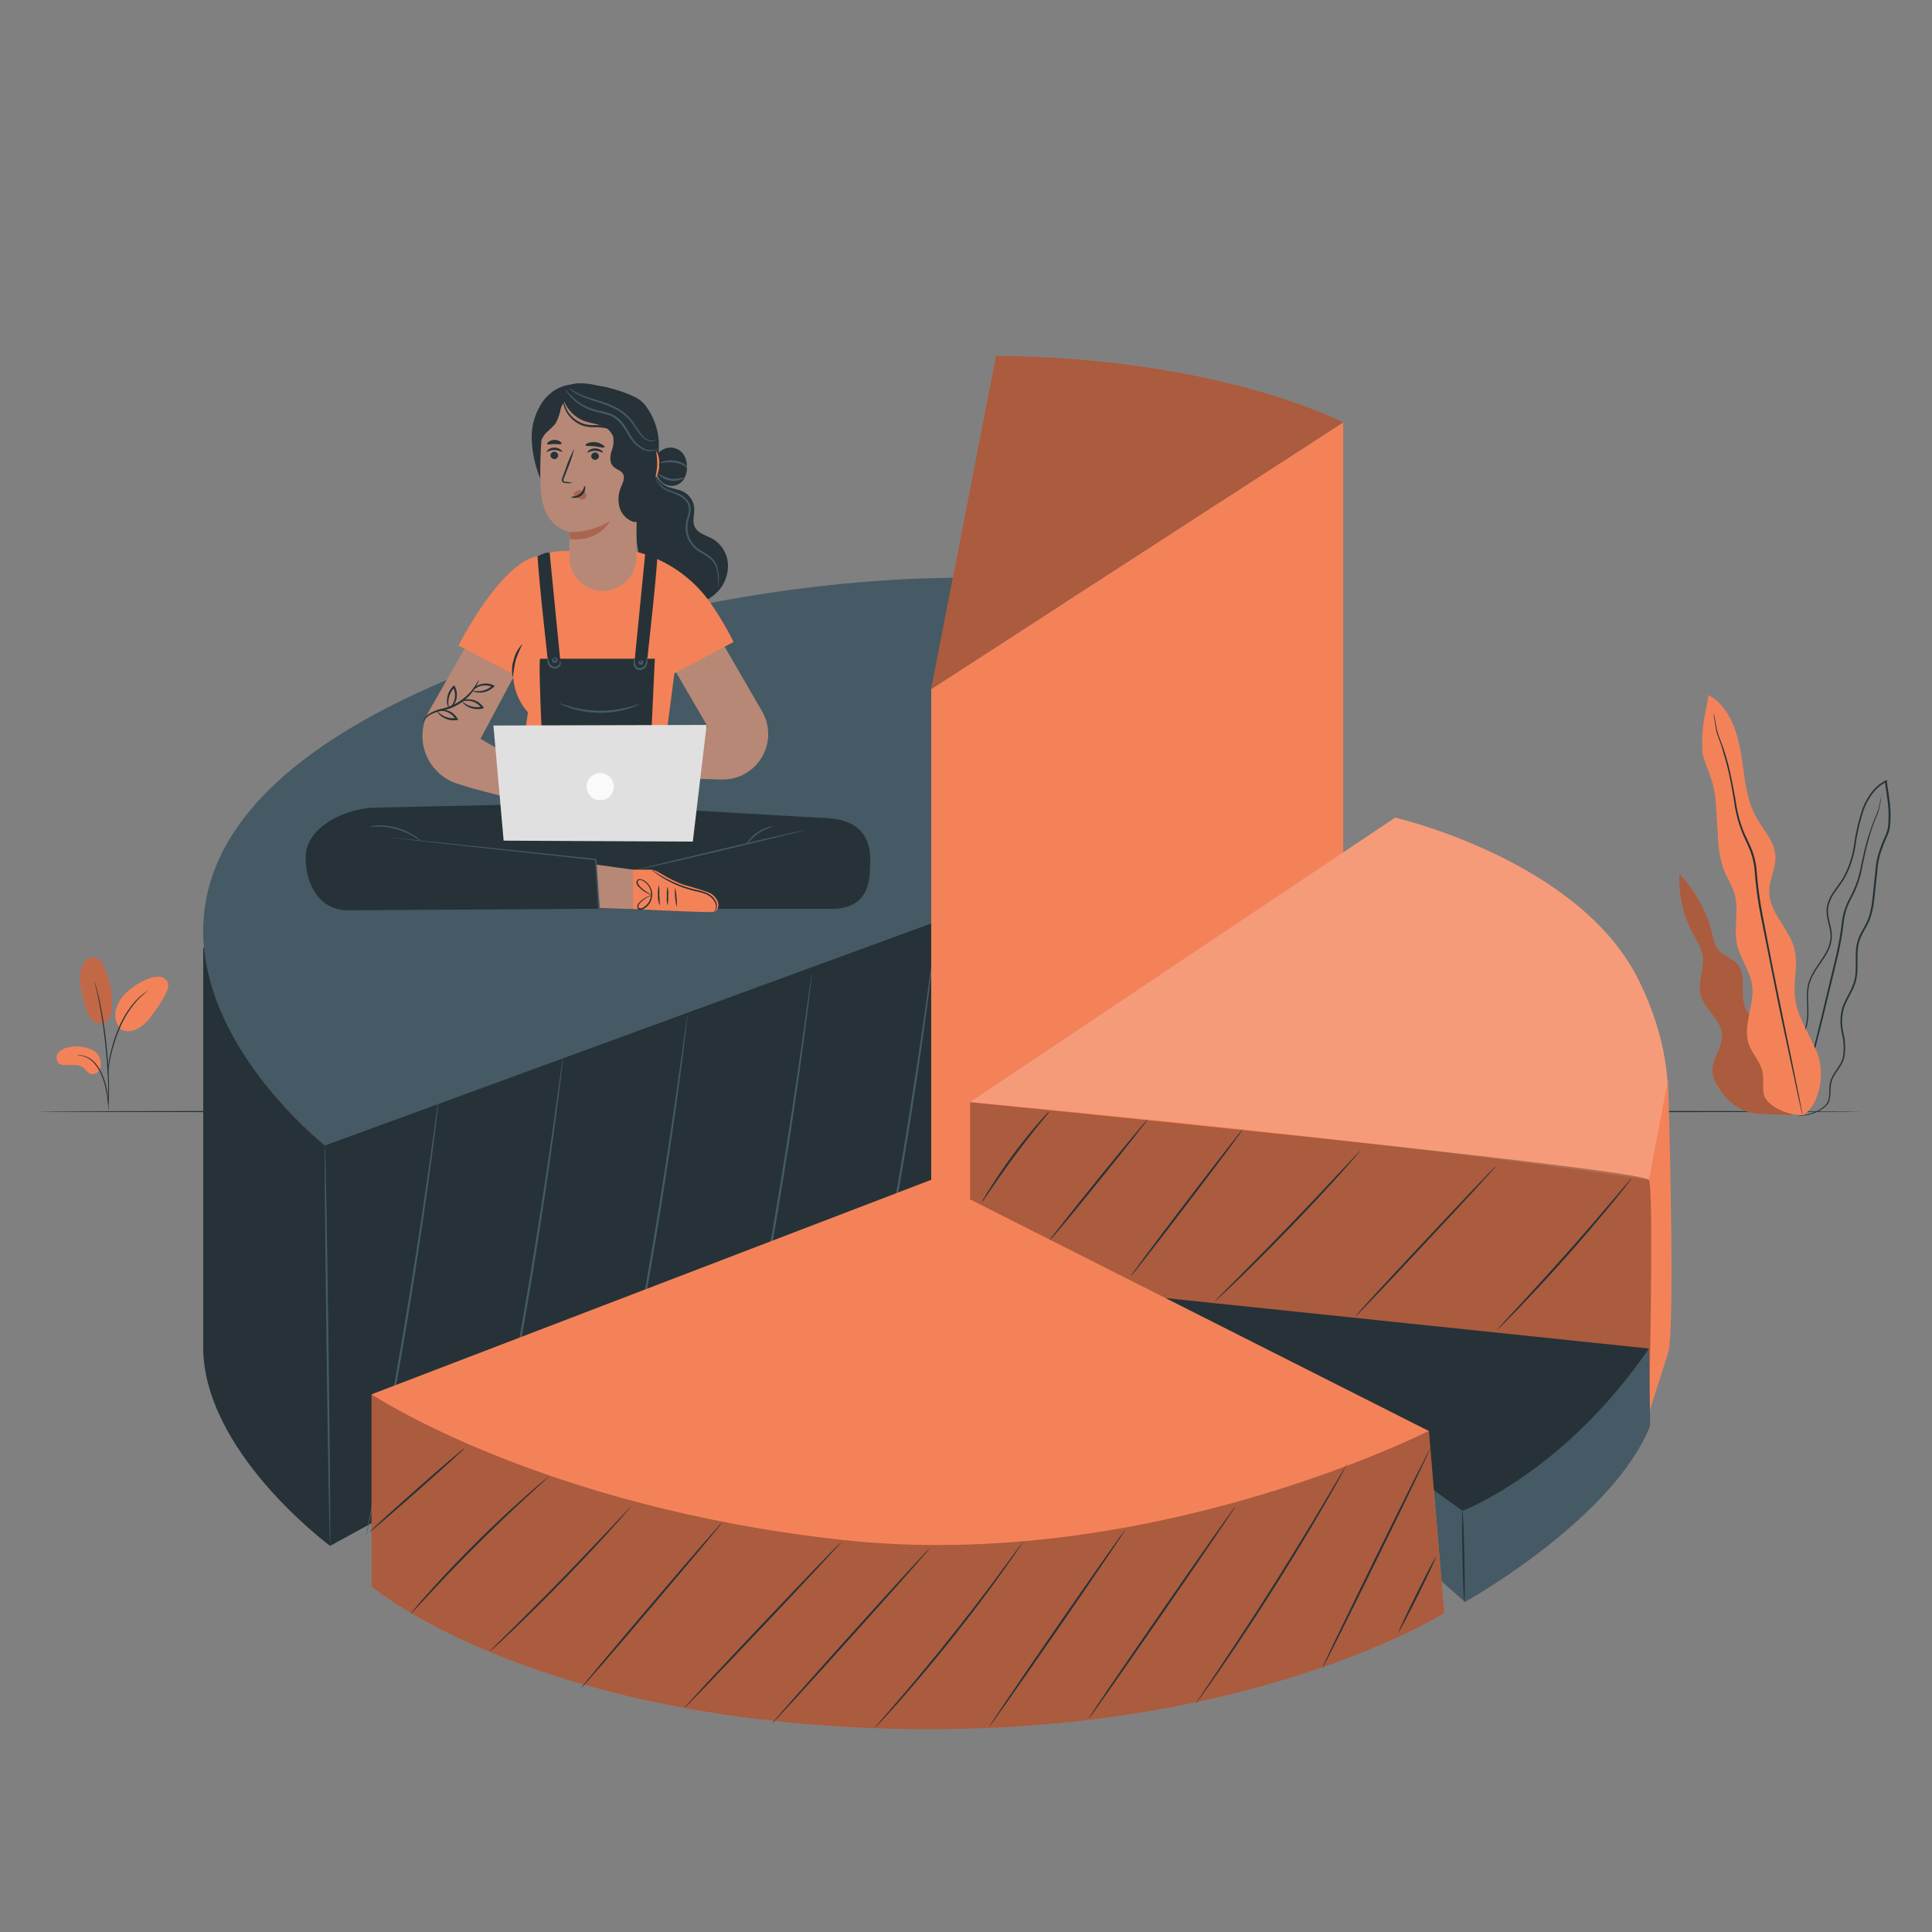 <svg xmlns="http://www.w3.org/2000/svg" viewBox="0 0 500 500"><rect x="0" y="0" width="500" height="500" fill="#808080" stroke="none"/><g id="freepik--Floor--inject-38"><path d="M482,287.67c0,.14-105.84.26-236.37.26s-236.4-.12-236.4-.26,105.82-.26,236.4-.26S482,287.52,482,287.67Z" style="fill:#263238"></path></g><g id="freepik--Chart--inject-38"><path d="M85.43,400.07s-33.5-24.72-32.84-52.32V245.28L241,239l1.92,74.84Z" style="fill:#263238"></path><path d="M85.43,400.08c-.14,0-.56-23.2-.93-51.81s-.56-51.81-.41-51.81.56,23.18.93,51.8S85.57,400.07,85.43,400.08Z" style="fill:#455a64"></path><path d="M94.82,397.19a1.14,1.14,0,0,1,0-.3L95,396c.15-.79.36-1.89.62-3.29.56-2.89,1.34-7,2.32-12.07,1.93-10.2,4.52-24.31,7.11-39.94s4.7-29.81,6.15-40.09c.72-5.11,1.3-9.26,1.71-12.18.2-1.41.36-2.51.47-3.31.06-.35.1-.63.14-.86a1.19,1.19,0,0,1,.06-.29,1,1,0,0,1,0,.3c0,.23,0,.51-.08.87-.09.79-.22,1.9-.38,3.32-.34,2.88-.86,7.05-1.54,12.2-1.37,10.29-3.42,24.49-6,40.13s-5.23,29.73-7.26,39.92c-1,5.09-1.87,9.2-2.48,12l-.71,3.27c-.09.35-.15.62-.2.84A1.32,1.32,0,0,1,94.82,397.19Z" style="fill:#455a64"></path><path d="M127,386.6a1.06,1.06,0,0,1,0-.29l.15-.86c.15-.79.36-1.89.62-3.28.55-2.89,1.34-7,2.31-12.08,1.94-10.2,4.52-24.31,7.12-39.93s4.69-29.82,6.15-40.1c.72-5.11,1.3-9.26,1.71-12.17.2-1.41.36-2.52.47-3.31.06-.35.1-.64.14-.86a1.19,1.19,0,0,1,.06-.29,1,1,0,0,1,0,.3c0,.22-.05.51-.08.86-.1.8-.22,1.91-.38,3.32-.34,2.89-.86,7.06-1.54,12.2-1.37,10.3-3.42,24.5-6,40.14s-5.23,29.73-7.26,39.91c-1,5.09-1.87,9.21-2.48,12-.31,1.39-.54,2.48-.72,3.26l-.19.85C127,386.51,127,386.61,127,386.6Z" style="fill:#455a64"></path><path d="M159.16,376a1.14,1.14,0,0,1,0-.3l.15-.85c.15-.79.36-1.89.62-3.29.55-2.89,1.34-7,2.31-12.07,1.94-10.2,4.52-24.31,7.12-39.93s4.69-29.82,6.15-40.1c.72-5.11,1.3-9.26,1.71-12.18.2-1.41.36-2.51.47-3.31.06-.35.1-.63.14-.85a1.21,1.21,0,0,1,.06-.3,1.71,1.71,0,0,1,0,.3c0,.23,0,.51-.09.87-.09.79-.21,1.91-.37,3.32-.34,2.88-.86,7.05-1.55,12.2-1.36,10.29-3.41,24.49-6,40.13s-5.23,29.73-7.27,39.92c-1,5.09-1.86,9.2-2.47,12q-.47,2.08-.72,3.27c-.08.35-.14.63-.2.84A1.09,1.09,0,0,1,159.16,376Z" style="fill:#455a64"></path><path d="M191.33,365.43a1.06,1.06,0,0,1,0-.29l.15-.86c.15-.79.35-1.89.62-3.28.55-2.89,1.34-7,2.31-12.08,1.94-10.2,4.52-24.3,7.11-39.93s4.7-29.82,6.16-40.1c.71-5.11,1.3-9.26,1.7-12.17.21-1.41.36-2.52.48-3.31.05-.35.1-.64.13-.86a1.48,1.48,0,0,1,.07-.29,1.69,1.69,0,0,1,0,.3c0,.22-.05.51-.09.86-.09.8-.21,1.91-.38,3.32-.33,2.89-.86,7.06-1.54,12.2-1.36,10.3-3.41,24.5-6,40.14s-5.24,29.73-7.27,39.91c-1,5.09-1.86,9.21-2.47,12.05-.31,1.39-.55,2.48-.72,3.26l-.2.85A1.25,1.25,0,0,1,191.33,365.43Z" style="fill:#455a64"></path><path d="M223.5,354.85a1.14,1.14,0,0,1,0-.3l.15-.85c.15-.79.35-1.89.62-3.29.55-2.89,1.34-7,2.31-12.07,1.94-10.2,4.52-24.31,7.11-39.93s4.7-29.82,6.16-40.1c.71-5.11,1.29-9.26,1.7-12.18.2-1.4.36-2.51.48-3.31.05-.35.1-.63.13-.85a1.07,1.07,0,0,1,.07-.29,1.59,1.59,0,0,1,0,.29c0,.23-.05.51-.09.87-.09.79-.22,1.91-.38,3.32-.33,2.88-.86,7.05-1.54,12.2-1.36,10.29-3.41,24.49-6,40.13S229,328.22,227,338.41c-1,5.09-1.86,9.2-2.48,12l-.71,3.27c-.08.35-.15.63-.2.84S223.5,354.85,223.5,354.85Z" style="fill:#455a64"></path><path d="M84.09,296.46S-11.8,221.13,131,170c0,0,72.42-27,146.85-19L241,239Z" style="fill:#455a64"></path><path d="M257.77,92.07,241,178.32l106.62-69S316.11,92.65,257.77,92.07Z" style="fill:#F48258"></path><polygon points="241 338.05 241 178.32 347.62 109.32 347.62 260.14 241 338.05" style="fill:#F48258"></polygon><path d="M257.77,92.07,241,178.32l106.62-69S316.11,92.65,257.77,92.07Z" style="opacity:0.3"></path><path d="M251.06,339.25v-54s174.35,17.25,175.69,20.12,0,60.37,0,60.37Z" style="fill:#F48258"></path><path d="M251.06,285.21l110-73.6s47.61,10.92,63,42,2.68,51.75,2.68,51.75Z" style="fill:#F48258"></path><path d="M251.06,285.21l110-73.6s47.61,10.92,63,42,2.68,51.75,2.68,51.75C375.12,297.77,315.27,291.22,251.06,285.21Z" style="fill:#fff;opacity:0.2"></path><path d="M431.69,279.33s2,64.65,0,70.87-4.94,15.5-4.94,15.5V305.33Z" style="fill:#F48258"></path><path d="M251.06,339.25v-54s174.35,17.25,175.69,20.12,0,60.37,0,60.37Z" style="opacity:0.3"></path><path d="M387.19,301.75c.1.09-7.95,8.87-18,19.6S351,340.7,350.85,340.6s7.94-8.87,18-19.6S387.08,301.65,387.19,301.75Z" style="fill:#263238"></path><path d="M422.23,305s-.08.16-.29.44l-.93,1.21c-.81,1.05-2,2.54-3.51,4.37-3,3.67-7.21,8.67-12,14.07s-9.27,10.17-12.56,13.58c-1.64,1.7-3,3.06-3.93,4-.43.43-.8.78-1.09,1.06a2.39,2.39,0,0,1-.4.35s.1-.16.33-.42l1-1.13,3.81-4.11c3.21-3.46,7.63-8.28,12.43-13.67s9.05-10.35,12.11-13.95c1.5-1.76,2.73-3.2,3.63-4.27l1-1.14A2.33,2.33,0,0,1,422.23,305Z" style="fill:#263238"></path><path d="M352.07,297.75s-.1.17-.33.45l-1,1.2c-.89,1-2.21,2.53-3.85,4.35-3.28,3.65-7.88,8.63-13.08,14s-10,10.16-13.54,13.56c-1.77,1.7-3.21,3.07-4.22,4l-1.17,1.06c-.27.24-.42.36-.43.34a2.25,2.25,0,0,1,.36-.42l1.1-1.13,4.1-4.11c3.46-3.47,8.23-8.28,13.43-13.66s9.84-10.31,13.18-13.9l4-4.23,1.09-1.14A2.82,2.82,0,0,1,352.07,297.75Z" style="fill:#263238"></path><path d="M321.69,292.19c.12.09-6.3,8.69-14.32,19.21s-14.62,19-14.74,18.9,6.3-8.68,14.33-19.21S321.58,292.1,321.69,292.19Z" style="fill:#263238"></path><path d="M297,289.69c.11.09-5.51,7.21-12.54,15.91s-12.83,15.66-12.95,15.57,5.51-7.21,12.54-15.9S296.93,289.6,297,289.69Z" style="fill:#263238"></path><path d="M271.55,287.67a4.79,4.79,0,0,1-.67.93l-2,2.44c-1.66,2.06-3.92,4.93-6.32,8.16s-4.47,6.24-6,8.43l-1.76,2.59a5.33,5.33,0,0,1-.7.92,4.83,4.83,0,0,1,.53-1c.36-.65.92-1.56,1.62-2.68,1.41-2.24,3.45-5.29,5.85-8.54s4.72-6.08,6.46-8.08c.86-1,1.58-1.8,2.09-2.34A4.61,4.61,0,0,1,271.55,287.67Z" style="fill:#263238"></path><path d="M379.14,414.58s38.17-21.19,47.92-45.59l-.31-20-48.28,42-7.4-5.31,2,23.56Z" style="fill:#455a64"></path><path d="M378.47,391s26.15-9.77,48.28-42L301.66,335.94Z" style="fill:#263238"></path><path d="M378.47,391c.14,0,.37,5.32.51,11.87s.13,11.89,0,11.89-.37-5.31-.5-11.87S378.33,391,378.47,391Z" style="fill:#263238"></path><path d="M96.16,360.85v49.7s39.56,33.93,132.77,36.8,144.85-29.9,144.85-29.9l-4-47.15L235.86,339.25Z" style="fill:#F48258"></path><path d="M96.16,360.85v49.7s39.56,33.93,132.77,36.8,144.85-29.9,144.85-29.9l-4-47.15L235.86,339.25Z" style="opacity:0.3"></path><path d="M96.16,360.85,241,305.33l128.75,65s-72.42,36.8-151.55,28.23C139.88,390,96.16,360.85,96.16,360.85Z" style="fill:#F48258"></path><path d="M264.81,398.92a3.42,3.42,0,0,1-.32.54l-1,1.5c-.88,1.3-2.17,3.15-3.79,5.43-3.24,4.55-7.84,10.75-13.15,17.42s-10.33,12.54-14,16.71c-1.86,2.09-3.38,3.77-4.45,4.91l-1.23,1.3a3.61,3.61,0,0,1-.46.43,2.81,2.81,0,0,1,.38-.5l1.16-1.37c1.07-1.23,2.53-2.93,4.32-5,3.64-4.23,8.6-10.14,13.91-16.8s10-12.82,13.26-17.31l3.92-5.33,1.08-1.44A3.69,3.69,0,0,1,264.81,398.92Z" style="fill:#263238"></path><path d="M291.23,395.88c.12.08-7.69,11.6-17.44,25.72S256,447.1,255.92,447s7.69-11.59,17.44-25.72S291.11,395.8,291.23,395.88Z" style="fill:#263238"></path><path d="M319.7,389.87c.12.08-8.26,12.41-18.72,27.54s-19,27.34-19.16,27.26,8.27-12.42,18.73-27.55S319.58,389.78,319.7,389.87Z" style="fill:#263238"></path><path d="M348.6,378.89a3.14,3.14,0,0,1-.32.67c-.26.47-.59,1.1-1,1.88-.89,1.63-2.21,4-3.86,6.84-3.31,5.75-8,13.62-13.4,22.18s-10.5,16.17-14.27,21.63c-1.88,2.73-3.43,4.92-4.52,6.43L310,440.24a5.29,5.29,0,0,1-.47.58,3.1,3.1,0,0,1,.38-.64l1.18-1.78,4.37-6.52c3.69-5.5,8.74-13.15,14.14-21.7s10.14-16.39,13.52-22.09l4-6.75c.45-.76.82-1.37,1.1-1.83A4.82,4.82,0,0,1,348.6,378.89Z" style="fill:#263238"></path><path d="M370.11,374.94c.13.06-6,12.81-13.7,28.47s-14,28.31-14.17,28.25,6-12.81,13.7-28.48S370,374.87,370.11,374.94Z" style="fill:#263238"></path><path d="M371.6,403c.13.06-1.94,4.48-4.62,9.86s-5,9.68-5.08,9.62,1.94-4.48,4.62-9.86S371.47,402.89,371.6,403Z" style="fill:#263238"></path><path d="M240.62,400.67c.11.09-8.94,10.32-20.2,22.84s-20.49,22.6-20.59,22.5,8.93-10.32,20.2-22.84S240.52,400.57,240.62,400.67Z" style="fill:#263238"></path><path d="M217.69,399.12c.11.1-8.92,9.8-20.15,21.67S177.11,442.21,177,442.11s8.91-9.8,20.15-21.67S217.59,399,217.69,399.12Z" style="fill:#263238"></path><path d="M186.9,394c.11.1-8,9.77-18.06,21.6S150.5,437,150.39,436.88s8-9.76,18.06-21.6S186.79,393.93,186.9,394Z" style="fill:#263238"></path><path d="M163.24,389.94s-.09.16-.31.43l-1,1.15c-.86,1-2.13,2.43-3.71,4.18-3.16,3.51-7.61,8.28-12.63,13.44s-9.69,9.72-13.11,13c-1.71,1.63-3.11,2.93-4.09,3.82l-1.13,1a2.14,2.14,0,0,1-.42.33,2.39,2.39,0,0,1,.35-.4l1.06-1.09,4-3.93c3.35-3.32,8-7.92,13-13.07s9.51-9.89,12.74-13.33l3.83-4.06,1.06-1.09A2.05,2.05,0,0,1,163.24,389.94Z" style="fill:#263238"></path><path d="M141.9,382.23s-.1.14-.34.37l-1.07,1-4,3.65c-3.34,3.08-7.91,7.39-12.82,12.28s-9.24,9.44-12.33,12.77l-3.67,3.95-1,1.06a2.41,2.41,0,0,1-.38.35,1.76,1.76,0,0,1,.3-.42l.93-1.13c.82-1,2-2.36,3.54-4.06,3-3.39,7.32-8,12.24-12.89S132.88,390,136.28,387c1.7-1.51,3.1-2.71,4.07-3.53l1.14-.93C141.75,382.31,141.89,382.21,141.9,382.23Z" style="fill:#263238"></path><path d="M120.21,374.78c.1.11-5.31,5-12.07,11s-12.33,10.73-12.42,10.62,5.31-5,12.07-11S120.12,374.68,120.21,374.78Z" style="fill:#263238"></path></g><g id="freepik--Character--inject-38"><path d="M169.44,118a6.27,6.27,0,0,0,3.05,7.83c1.44.67,3.12.75,4.52,1.51a5.23,5.23,0,0,1,2.65,4.22c.09,1.58-.55,3.26.1,4.71.8,1.8,3.07,2.27,4.76,3.25a8.12,8.12,0,0,1,3.86,6.3,9.72,9.72,0,0,1-2.43,7.06,11,11,0,0,1-12.84,2.58,14,14,0,0,1-6.36-7.23,32.18,32.18,0,0,1-2.07-9.58,97.64,97.64,0,0,1-.08-17.52" style="fill:#263238"></path><path d="M150,99.63c-3.42-.65-7,1.06-9.26,3.91a16.3,16.3,0,0,0-3.12,10.38,29.85,29.85,0,0,0,2.55,10.73,7.29,7.29,0,0,0,2.4,3.47c1.91,1.24,4.42.37,6.32-.9a20.2,20.2,0,0,0,8.56-16.17,14.16,14.16,0,0,0-1.9-7.8,7.74,7.74,0,0,0-6.4-3.86" style="fill:#263238"></path><path d="M212.32,211.66l-50.18-2.93c-.31-.72-.53-1.14-.53-1.14L148,207.9l-4.43-.26-.17.36-45.64,1c-9.1,0-18.66,5.61-18.64,12.7-.09,6.75,3.2,14.07,11.35,13.88l62.19-.37,62.19,0c8.15.14,10.29-4.78,10.29-10.61C226.08,213.8,219.27,211.73,212.32,211.66Z" style="fill:#263238"></path><path d="M96.2,235.6l.3,0h.88l3.38,0,12.52-.09,41.75-.17-.17.19c-.09-1.37-.19-2.83-.28-4.3-.2-3-.39-6-.57-8.78l.15.16-38.47-4.17-11.41-1.28-3.07-.36-.79-.1-.27,0h.27l.8.07,3.08.3,11.41,1.17,38.49,4.06h.15v.15c.18,2.82.37,5.77.57,8.78.09,1.47.19,2.93.28,4.29v.19H155l-41.75.06-12.52,0-3.38,0H96.5Z" style="fill:#455a64"></path><path d="M109,217.73c0,.05-.66-.46-1.76-1.12a18.92,18.92,0,0,0-4.57-2,19.22,19.22,0,0,0-4.94-.71c-1.28,0-2.08.09-2.09,0a1.65,1.65,0,0,1,.55-.13,11.54,11.54,0,0,1,1.54-.15,16.62,16.62,0,0,1,9.64,2.75,10.37,10.37,0,0,1,1.23.93C108.84,217.57,109,217.71,109,217.73Z" style="fill:#455a64"></path><path d="M208.43,214.79c0,.1-9.86,2.52-22.08,5.41s-22.14,5.15-22.17,5.06,9.87-2.52,22.09-5.41S208.41,214.7,208.43,214.79Z" style="fill:#455a64"></path><path d="M200.07,213.85a19.1,19.1,0,0,0-3.88,1.87,19.35,19.35,0,0,0-3.14,2.93,3.47,3.47,0,0,1,.67-1.1,10.37,10.37,0,0,1,2.28-2.12,10,10,0,0,1,2.8-1.35A3.37,3.37,0,0,1,200.07,213.85Z" style="fill:#455a64"></path><polygon points="154.43 223.78 163.8 225.06 163.82 235.25 155.21 235.05 154.43 223.78" style="fill:#b78876"></polygon><path d="M163.8,225.06H168a4.64,4.64,0,0,1,2.33.62l2.23,1.28a35.24,35.24,0,0,0,3.88,1.84c2.57.82,6.88,1.91,7.79,2.61,2.59,2,1.81,4.35.39,4.6-1.25.22-20.81-.75-20.81-.75Z" style="fill:#F48258"></path><path d="M170.74,234.39a6.59,6.59,0,0,1-.46-2.65,6.71,6.71,0,0,1,.29-2.67,23.8,23.8,0,0,1,.06,2.66A24.55,24.55,0,0,1,170.74,234.39Z" style="fill:#263238"></path><path d="M172.74,234.32a8.32,8.32,0,0,1-.16-2.43,8.62,8.62,0,0,1,.18-2.42,8.51,8.51,0,0,1,.17,2.43A8.83,8.83,0,0,1,172.74,234.32Z" style="fill:#263238"></path><path d="M175.1,234.72a17.57,17.57,0,0,1-.4-5,9.57,9.57,0,0,1,.37,2.49A9.14,9.14,0,0,1,175.1,234.72Z" style="fill:#263238"></path><path d="M168.91,231.68a2.63,2.63,0,0,1-.86-.27,7.85,7.85,0,0,1-2.71-1.86,2.17,2.17,0,0,1-.54-.76,1,1,0,0,1,.11-1,.76.76,0,0,1,.52-.29,1.36,1.36,0,0,1,.57.06,4.2,4.2,0,0,1,.9,7.46,2.71,2.71,0,0,1-1,.44,1.14,1.14,0,0,1-.55,0A.75.75,0,0,1,165,235a1.07,1.07,0,0,1,.12-1,3,3,0,0,1,.54-.65,6.51,6.51,0,0,1,2.07-1.37,2.75,2.75,0,0,1,.87-.24s-.3.12-.81.37a6.88,6.88,0,0,0-1.95,1.41,2.81,2.81,0,0,0-.48.61.84.84,0,0,0-.1.71.56.56,0,0,0,.66.22,2.16,2.16,0,0,0,.84-.4,3.89,3.89,0,0,0-.82-6.88.66.66,0,0,0-.75.11.77.77,0,0,0-.08.75,4.14,4.14,0,0,0,1,1.24A11.39,11.39,0,0,0,168.91,231.68Z" style="fill:#263238"></path><path d="M184.63,236a2.28,2.28,0,0,0,.51-.64,2.39,2.39,0,0,0-.28-2.12,4.75,4.75,0,0,0-2.61-2c-1.19-.42-2.61-.62-4-1.07a28.15,28.15,0,0,1-7-3.15,21.48,21.48,0,0,1-1.9-1.33,3.82,3.82,0,0,1-.64-.56,4.86,4.86,0,0,1,.72.45c.45.3,1.11.74,2,1.23a31.15,31.15,0,0,0,6.94,3c1.41.43,2.81.64,4.05,1.1a4.9,4.9,0,0,1,2.72,2.14,2.5,2.5,0,0,1,.18,2.3,1.3,1.3,0,0,1-.43.48C184.71,236,184.64,236,184.63,236Z" style="fill:#263238"></path><path d="M181.23,156.48l16,27.62a11.76,11.76,0,0,1,.35,11.11h0a11.74,11.74,0,0,1-10.83,6.52l-24.4-.62-.67-8.87,21.48-4.17-14.55-25Z" style="fill:#b78876"></path><path d="M122.14,204l22.45,5.88.47-6.73-20.71-11.95,15-28.07-12.7-6.48-15.81,27.7h0a13,13,0,0,0,7.53,18.47Z" style="fill:#b78876"></path><path d="M174.53,174.26l15.32-8.12a78.37,78.37,0,0,0-6.6-10.94,33.71,33.71,0,0,0-20.52-12.85h0l-17.64.26a23.06,23.06,0,0,0-6.28,1.46V144c-9.57,2.14-20.14,23.05-20.14,23.05l14,7.31.31,2.19a15,15,0,0,0,3.66,7.81l-4,26.74,45.29.82-5.81-19.13Z" style="fill:#F48258"></path><path d="M156.22,152.93a8.62,8.62,0,0,0,8.43-8.51l.4-34.26h0a2.74,2.74,0,0,0-2.44-2.77l-14.48-3.66c-4.63-.49-7.71,5.22-8,9.87-.33,5.17-.52,11.49.09,15.35,1.23,7.75,7.17,8.74,7.17,8.74s0,3,0,6.67a8.62,8.62,0,0,0,8.81,8.57Z" style="fill:#b78876"></path><path d="M142.46,117.81a1,1,0,0,0,1,1,1,1,0,0,0,1-.9,1,1,0,0,0-1-1A1,1,0,0,0,142.46,117.81Z" style="fill:#263238"></path><path d="M141.5,116.89c.12.13.87-.43,1.94-.43s1.86.54,2,.41-.07-.29-.41-.54a2.71,2.71,0,0,0-1.57-.49,2.66,2.66,0,0,0-1.55.5C141.55,116.6,141.44,116.83,141.5,116.89Z" style="fill:#263238"></path><path d="M153,118a1,1,0,0,0,1,1,1,1,0,0,0,1-.9,1,1,0,0,0-1-1A1,1,0,0,0,153,118Z" style="fill:#263238"></path><path d="M152,117.09c.13.13.88-.43,2-.43s1.85.54,2,.41-.07-.29-.41-.54a2.74,2.74,0,0,0-1.58-.49,2.71,2.71,0,0,0-1.55.5C152.07,116.8,152,117,152,117.09Z" style="fill:#263238"></path><path d="M148.13,125a7.32,7.32,0,0,0-1.74-.31c-.27,0-.53-.08-.57-.27a1.36,1.36,0,0,1,.18-.81c.25-.66.52-1.35.81-2.08a35.72,35.72,0,0,0,1.81-5.44,35.67,35.67,0,0,0-2.25,5.28c-.27.73-.53,1.43-.77,2.1a1.53,1.53,0,0,0-.14,1.07.69.69,0,0,0,.45.4,2,2,0,0,0,.46.06A6.3,6.3,0,0,0,148.13,125Z" style="fill:#263238"></path><path d="M147.39,137.69a19.77,19.77,0,0,0,10.38-2.77s-2.51,5.32-10.27,4.6Z" style="fill:#aa6550"></path><path d="M148.58,127.6a1.91,1.91,0,0,1,1.73-.71,1.74,1.74,0,0,1,1.22.65,1.1,1.1,0,0,1,.08,1.27,1.29,1.29,0,0,1-1.4.36,4.1,4.1,0,0,1-1.37-.82,1.26,1.26,0,0,1-.3-.31.34.34,0,0,1,0-.4" style="fill:#aa6550"></path><path d="M151.28,125.76c-.17,0-.18,1.16-1.17,2s-2.23.7-2.24.86.28.22.8.24a2.91,2.91,0,0,0,1.87-.65,2.54,2.54,0,0,0,.9-1.66C151.49,126.05,151.36,125.76,151.28,125.76Z" style="fill:#263238"></path><path d="M151.53,115.22c.11.29,1.18.15,2.43.3s2.27.49,2.44.23-.1-.4-.51-.68a4.09,4.09,0,0,0-1.81-.63,4.19,4.19,0,0,0-1.9.22C151.72,114.85,151.49,115.08,151.53,115.22Z" style="fill:#263238"></path><path d="M141.65,114.92c.18.24.92,0,1.81,0s1.63.17,1.81-.09-.05-.36-.37-.59a2.62,2.62,0,0,0-2.92.09C141.67,114.55,141.56,114.8,141.65,114.92Z" style="fill:#263238"></path><path d="M145.39,101.24a9.1,9.1,0,0,0,5.76,7.69c1.42.53,2.95.69,4.37,1.2a4.69,4.69,0,0,1,3.2,3,7.56,7.56,0,0,1-.51,3.79c-.33,1.25-.46,2.73.41,3.69s2.12,1.08,2.64,2.09-.08,2.23-.52,3.31a8.12,8.12,0,0,0-.46,5.07,5.61,5.61,0,0,0,3.23,3.81,1.62,1.62,0,0,0,1.79-.18c.32-.37.06-1,.27-1.41,3.38-7.31,4.92-10,4.93-17.5a16.62,16.62,0,0,0-2.88-10A7.81,7.81,0,0,0,164,102.6a36,36,0,0,0-9.49-2.85,18.24,18.24,0,0,0-4.93-.54,6.16,6.16,0,0,0-4.38,2.05" style="fill:#263238"></path><path d="M147.4,103.07a4.22,4.22,0,0,0-2.33,2.93,12.31,12.31,0,0,1-1.33,3.64,22.31,22.31,0,0,1-2.35,2.31,6.78,6.78,0,0,0-1.48,6.65,10.89,10.89,0,0,1,7.33-16.12" style="fill:#263238"></path><path d="M161.74,116.17a7.87,7.87,0,0,0-1.23-3,5.94,5.94,0,0,0-2.77-2.12,14.22,14.22,0,0,0-4.38-.48,9.83,9.83,0,0,1-2.36-.35,7.66,7.66,0,0,1-2-1,7.81,7.81,0,0,1-2.49-2.78,7,7,0,0,1-.77-2.39,2.34,2.34,0,0,1,0-.92,11,11,0,0,0,1.1,3.13,7.81,7.81,0,0,0,2.44,2.56,7.15,7.15,0,0,0,1.89.89,9.92,9.92,0,0,0,2.24.32,13.89,13.89,0,0,1,4.52.55,6,6,0,0,1,2.9,2.36,5.84,5.84,0,0,1,.92,2.34A2.34,2.34,0,0,1,161.74,116.17Z" style="fill:#263238"></path><path d="M170,122.08a3.8,3.8,0,0,0,6.84,2.14,5.56,5.56,0,0,0,.93-3.5,5.84,5.84,0,0,0-.7-2.85,4.12,4.12,0,0,0-7.64,1.59" style="fill:#263238"></path><path d="M169.88,116.72a6,6,0,0,1,.71,3.47,5.88,5.88,0,0,1-.9,3.42c-.14,0,.34-1.54.38-3.44S169.73,116.76,169.88,116.72Z" style="fill:#F48258"></path><path d="M170.56,116s-.07.09-.23.22a3.2,3.2,0,0,1-.83.4,4.67,4.67,0,0,1-3.3-.35,9,9,0,0,1-3.47-3.51c-1-1.54-1.95-3.39-3.64-4.56s-3.82-1.25-5.59-1.84a13.5,13.5,0,0,1-4.35-2.32,12.84,12.84,0,0,1-2.3-2.4,3.84,3.84,0,0,1-.61-1.05,18.9,18.9,0,0,0,3.14,3.16,13.64,13.64,0,0,0,4.27,2.16c1.7.55,3.84.62,5.73,1.86s2.79,3.21,3.75,4.73a9,9,0,0,0,3.23,3.44,4.65,4.65,0,0,0,3.09.48A6.26,6.26,0,0,0,170.56,116Z" style="fill:#455a64"></path><path d="M170,113.78a.78.78,0,0,1-.24.18,2.14,2.14,0,0,1-.8.23,3.66,3.66,0,0,1-2.79-1.12,35.56,35.56,0,0,1-2.62-3.58,13.17,13.17,0,0,0-4-3.46,27.64,27.64,0,0,0-5-2,37.41,37.41,0,0,1-4.17-1.51,12.4,12.4,0,0,1-2.58-1.54,3.84,3.84,0,0,1-.78-.77,19,19,0,0,0,3.51,2c1.15.48,2.57.92,4.16,1.4a25.71,25.71,0,0,1,5.08,2,13.35,13.35,0,0,1,4.1,3.63,43.47,43.47,0,0,0,2.49,3.61A3.56,3.56,0,0,0,169,114,5,5,0,0,0,170,113.78Z" style="fill:#455a64"></path><path d="M185.83,151.93a8.94,8.94,0,0,1,0-1.43,11.19,11.19,0,0,0-.53-3.79,5.1,5.1,0,0,0-1.48-2.1,19.55,19.55,0,0,0-2.56-1.66,7.66,7.66,0,0,1-2.58-2.35,7.38,7.38,0,0,1-1.24-3.55,7.22,7.22,0,0,1,.11-1.92c.13-.62.32-1.2.47-1.77a4,4,0,0,0-.11-3.13,5.06,5.06,0,0,0-2.18-1.93c-.85-.43-1.7-.72-2.46-1.05a6.11,6.11,0,0,1-3.13-2.37,3.23,3.23,0,0,1-.38-1c0-.24,0-.38,0-.38a4.61,4.61,0,0,0,.57,1.28,6.14,6.14,0,0,0,3.08,2.14c.76.3,1.63.57,2.52,1A5.43,5.43,0,0,1,178.3,130a3.48,3.48,0,0,1,.46,1.72,7.11,7.11,0,0,1-.28,1.78,9.21,9.21,0,0,0-.55,3.52,7,7,0,0,0,1.14,3.31,7.38,7.38,0,0,0,2.41,2.22,18.43,18.43,0,0,1,2.6,1.75,5.35,5.35,0,0,1,1.53,2.29,10.3,10.3,0,0,1,.39,3.92A6.65,6.65,0,0,1,185.83,151.93Z" style="fill:#455a64"></path><path d="M177.79,121.3c-.08,0-.17-.43-.76-.78a7.5,7.5,0,0,0-2.55-.81,14.67,14.67,0,0,0-3.86.2c0-.06.36-.31,1.07-.53a7,7,0,0,1,2.87-.18,5.79,5.79,0,0,1,2.69,1C177.89,120.73,177.86,121.33,177.79,121.3Z" style="fill:#455a64"></path><path d="M177.31,123.47c0,.06-.31.35-1,.61a5.44,5.44,0,0,1-2.76.31,5.38,5.38,0,0,1-2.56-1.07c-.57-.44-.81-.82-.76-.86a10.56,10.56,0,0,0,3.39,1.42A10.18,10.18,0,0,0,177.31,123.47Z" style="fill:#455a64"></path><path d="M141.48,209.86c-.45-.8-2.39-39.38-1.66-39.38h29.65l-1.77,38.1Z" style="fill:#263238"></path><polygon points="130.34 217.56 127.7 187.76 182.88 187.61 179.3 217.8 130.34 217.56" style="fill:#e0e0e0"></polygon><path d="M158.85,203.57a3.52,3.52,0,1,1-3.53-3.5A3.53,3.53,0,0,1,158.85,203.57Z" style="fill:#fafafa"></path><path d="M142.25,143.05s1.75,17.72,2.69,27.27a2.18,2.18,0,0,1-.32,1.74,1.51,1.51,0,0,1-2.1-.18,3.71,3.71,0,0,1-.88-2.16c-.64-6.17-2-17.88-2.53-25.77C139.11,144,141.21,142.78,142.25,143.05Z" style="fill:#263238"></path><path d="M167,143.05s-1.75,17.72-2.69,27.27a2.18,2.18,0,0,0,.32,1.74,1.51,1.51,0,0,0,2.1-.18,3.72,3.72,0,0,0,.89-2.16c.63-6.17,2-17.88,2.52-25.77C170.11,144,168,142.78,167,143.05Z" style="fill:#263238"></path><path d="M144.86,170.91s.39.28.26.94a1.5,1.5,0,0,1-.62.93,1.68,1.68,0,0,1-1.36.19,2,2,0,0,1-1.11-.78,2.16,2.16,0,0,1-.37-1c-.06-.6.1-1,.16-.94s.06.36.2.87a1.86,1.86,0,0,0,1.25,1.36,1.31,1.31,0,0,0,1-.1,1.28,1.28,0,0,0,.53-.63C145,171.28,144.78,171,144.86,170.91Z" style="fill:#455a64"></path><path d="M143.26,170.33c0,.07-.07.2,0,.41s.2.4.45.27.21-.35,0-.52-.32-.15-.35-.22.18-.25.54-.09a.72.72,0,0,1,.41.54.74.74,0,0,1-.42.76.76.76,0,0,1-.86-.11.7.7,0,0,1-.19-.65C143,170.33,143.24,170.27,143.26,170.33Z" style="fill:#455a64"></path><path d="M167.39,170.32c.06,0,.23.41.16,1.13a2.51,2.51,0,0,1-.46,1.21,2,2,0,0,1-1.43.77,1.52,1.52,0,0,1-1.44-.8,2.22,2.22,0,0,1-.26-1.27c.07-.71.24-1.1.3-1.09s0,.44.07,1.09a2.1,2.1,0,0,0,.3,1,1.08,1.08,0,0,0,1,.53,1.64,1.64,0,0,0,1.09-.55,2.55,2.55,0,0,0,.47-1C167.34,170.76,167.31,170.33,167.39,170.32Z" style="fill:#455a64"></path><path d="M165.63,171c0,.07-.07.17,0,.33s.09.24.25.19.17-.16.08-.31-.22-.15-.25-.22.16-.23.46-.08a.58.58,0,0,1,.32.49.61.61,0,0,1-.43.61.63.63,0,0,1-.73-.2.62.62,0,0,1-.06-.58C165.36,170.9,165.62,170.91,165.63,171Z" style="fill:#455a64"></path><path d="M165.49,182.23s-.25.18-.75.4a18,18,0,0,1-2.15.79,25.22,25.22,0,0,1-15-.19,18.52,18.52,0,0,1-2.13-.84c-.49-.24-.75-.38-.73-.41s1.13.38,3,.9a28.52,28.52,0,0,0,14.75.18C164.34,182.59,165.45,182.15,165.49,182.23Z" style="fill:#455a64"></path><path d="M135.22,166.67a35.84,35.84,0,0,0-1.76,4.19,36.37,36.37,0,0,0-.71,4.49,8.14,8.14,0,0,1,.21-4.63A8.24,8.24,0,0,1,135.22,166.67Z" style="fill:#263238"></path><path d="M123.91,176a2.34,2.34,0,0,1-.22.71,11.76,11.76,0,0,1-1,1.78,12.83,12.83,0,0,1-5.06,4.35,15.06,15.06,0,0,1-3.51,1.14,10.5,10.5,0,0,0-2.74,1,5.13,5.13,0,0,0-1.89,1.86s0-.28.24-.71a4.3,4.3,0,0,1,1.45-1.46A9.88,9.88,0,0,1,114,183.5a16.51,16.51,0,0,0,3.41-1.15,13.76,13.76,0,0,0,5-4.09C123.41,176.92,123.82,175.94,123.91,176Z" style="fill:#263238"></path><path d="M116.27,183.43a14.63,14.63,0,0,0,1-1.43,4.51,4.51,0,0,0,.07-3.94l-.09-.18.4.06a5.28,5.28,0,0,0-1.6,3.54c-.06,1,.16,1.66.07,1.68a2.83,2.83,0,0,1-.44-1.69,5.27,5.27,0,0,1,1.62-3.91l.25-.24.15.3.1.2a4.6,4.6,0,0,1-.21,4.36C117,183.17,116.28,183.47,116.27,183.43Z" style="fill:#263238"></path><path d="M119.48,181.48a2.52,2.52,0,0,1,1.68-.5,4.59,4.59,0,0,1,3.78,1.83l.11.14.22.3-.37.1a5.27,5.27,0,0,1-4.06-.59c-.91-.56-1.26-1.15-1.21-1.18s.49.42,1.39.86a5.32,5.32,0,0,0,3.74.4l-.14.4-.1-.13a4.53,4.53,0,0,0-3.36-1.76A16.08,16.08,0,0,0,119.48,181.48Z" style="fill:#263238"></path><path d="M122.16,178.78s.27-.67,1.22-1.25a4.59,4.59,0,0,1,4.19-.25l.17.08.33.15-.27.26a5.25,5.25,0,0,1-3.83,1.47,2.75,2.75,0,0,1-1.64-.44c0-.08.64.13,1.64.08a5.37,5.37,0,0,0,3.46-1.48l.07.42-.14-.06a4.54,4.54,0,0,0-3.8.1A15.41,15.41,0,0,0,122.16,178.78Z" style="fill:#263238"></path><path d="M113,184a2.43,2.43,0,0,1,1.72-.34,4.59,4.59,0,0,1,3.59,2.16l.1.16.19.31-.38.07a5.31,5.31,0,0,1-4-1c-.85-.65-1.14-1.26-1.1-1.29s.46.46,1.31,1a5.4,5.4,0,0,0,3.69.74l-.18.38-.08-.13a4.56,4.56,0,0,0-3.19-2.07A15.68,15.68,0,0,0,113,184Z" style="fill:#263238"></path></g><g id="freepik--Plants--inject-38"><path d="M28,263.88c-1.09,1.55-3.2,1-4.18.09a7.83,7.83,0,0,1-1.77-3.63c-.87-3-1.73-6.14-1.09-9.18a5.08,5.08,0,0,1,1.17-2.5,2.64,2.64,0,0,1,2.52-.84,3.88,3.88,0,0,1,2.21,2.32A21.82,21.82,0,0,1,29,259.53a7.59,7.59,0,0,1-1,4.35" style="fill:#F48258"></path><g style="opacity:0.2"><path d="M28,263.88c-1.09,1.55-3.2,1-4.18.09a7.83,7.83,0,0,1-1.77-3.63c-.87-3-1.73-6.14-1.09-9.18a5.08,5.08,0,0,1,1.17-2.5,2.64,2.64,0,0,1,2.52-.84,3.88,3.88,0,0,1,2.21,2.32A21.82,21.82,0,0,1,29,259.53a7.59,7.59,0,0,1-1,4.35"></path></g><path d="M23.94,271.75A9.43,9.43,0,0,0,18.1,271a4.93,4.93,0,0,0-2.89,1.29,2.09,2.09,0,0,0,0,2.89,2.73,2.73,0,0,0,1.82.46c1.55,0,3.26-.29,4.49.64.71.53,1.18,1.41,2,1.67a2,2,0,0,0,2.19-1A3.41,3.41,0,0,0,26,274.5,3.84,3.84,0,0,0,23.94,271.75Z" style="fill:#F48258"></path><path d="M31,266.11a5.67,5.67,0,0,1-.88-5.2,10.11,10.11,0,0,1,3.08-4.47,16.57,16.57,0,0,1,5.52-3.25,5.91,5.91,0,0,1,2.48-.43A2.6,2.6,0,0,1,43.28,254c.58,1.11,0,2.45-.58,3.55a42,42,0,0,1-3.62,5.52,9.76,9.76,0,0,1-4,3.41c-1.66.63-3.38.56-4.25-.59" style="fill:#F48258"></path><path d="M28.09,287.31a3.83,3.83,0,0,1-.1-.71c0-.51-.11-1.16-.18-1.92a26.84,26.84,0,0,0-.44-2.83,21.22,21.22,0,0,0-1-3.33,12.15,12.15,0,0,0-1.71-3,6.45,6.45,0,0,0-2.15-1.79,6.08,6.08,0,0,0-1.81-.56,4,4,0,0,1-.71-.1,2.55,2.55,0,0,1,.72,0,5.41,5.41,0,0,1,1.89.5,6.26,6.26,0,0,1,2.27,1.8,12.06,12.06,0,0,1,1.77,3.08,21.83,21.83,0,0,1,1,3.39,23.67,23.67,0,0,1,.37,2.86c.06.82.09,1.48.1,1.94A3.07,3.07,0,0,1,28.09,287.31Z" style="fill:#263238"></path><path d="M28,285.83a1.25,1.25,0,0,1,0-.33v-.94c0-.81,0-2,0-3.44-.07-2.9-.32-6.91-.8-11.32s-1.14-8.37-1.72-11.22c-.14-.71-.28-1.35-.41-1.91s-.24-1.05-.34-1.45l-.22-.91a1.31,1.31,0,0,1-.06-.32,1.41,1.41,0,0,1,.12.31l.27.89c.12.39.24.88.38,1.44s.31,1.2.46,1.91a106.93,106.93,0,0,1,1.81,11.23c.48,4.42.7,8.44.72,11.35,0,1.45,0,2.63-.05,3.45q0,.57-.06.93A1.68,1.68,0,0,1,28,285.83Z" style="fill:#263238"></path><path d="M27.94,278.07a5.65,5.65,0,0,1,0-1,24.75,24.75,0,0,1,.3-2.65,33.52,33.52,0,0,1,.86-3.86A34.47,34.47,0,0,1,30.72,266a24.49,24.49,0,0,1,4.74-7.38,12.68,12.68,0,0,1,1.12-1c.17-.14.32-.29.48-.4l.43-.3a7.19,7.19,0,0,1,.82-.53,32.76,32.76,0,0,0-2.7,2.41A25.89,25.89,0,0,0,31,266.13a35.09,35.09,0,0,0-1.62,4.53,36.28,36.28,0,0,0-.92,3.82c-.2,1.1-.32,2-.39,2.62A6.49,6.49,0,0,1,27.94,278.07Z" style="fill:#263238"></path><path d="M458.94,272.36c.58-2.31-.94-4.61-2.64-6.27s-3.74-3.15-4.63-5.35c-1.45-3.57.44-8.22-2-11.19-1.44-1.75-4-2.32-5.29-4.19A9.48,9.48,0,0,1,443.2,242a34.09,34.09,0,0,0-8.56-15.81,29.54,29.54,0,0,0,3.41,15.26c1,1.88,2.22,3.7,2.56,5.79.55,3.4-1.33,6.92-.48,10.25,1,3.82,5.29,6.35,5.51,10.28.19,3.33-2.69,6.26-2.45,9.59a8.94,8.94,0,0,0,1.5,3.93c2.59,4.26,6.39,7.18,12.11,7.05l7,.21Z" style="fill:#F48258"></path><g style="opacity:0.3"><path d="M458.94,272.36c.58-2.31-.94-4.61-2.64-6.27s-3.74-3.15-4.63-5.35c-1.45-3.57.44-8.22-2-11.19-1.44-1.75-4-2.32-5.29-4.19A9.48,9.48,0,0,1,443.2,242a34.09,34.09,0,0,0-8.56-15.81,29.54,29.54,0,0,0,3.41,15.26c1,1.88,2.22,3.7,2.56,5.79.55,3.4-1.33,6.92-.48,10.25,1,3.82,5.29,6.35,5.51,10.28.19,3.33-2.69,6.26-2.45,9.59a8.94,8.94,0,0,0,1.5,3.93c2.59,4.26,6.39,7.18,12.11,7.05l7,.21Z"></path></g><path d="M465.24,288.74a5.57,5.57,0,0,0,1.93-.06,11.29,11.29,0,0,0,2.27-.58,10,10,0,0,0,2.81-1.56A4.06,4.06,0,0,0,473.4,285a7.5,7.5,0,0,0,.31-2.1,20,20,0,0,1,.16-2.27,6.23,6.23,0,0,1,.84-2.26c.82-1.45,2.18-2.83,2.61-4.81a15.8,15.8,0,0,0-.22-6.14,12.94,12.94,0,0,1,.13-6.59c.74-2.2,2.26-4.19,3-6.67s.38-5.18.52-7.83a10.61,10.61,0,0,1,.89-3.9c.56-1.24,1.34-2.42,1.95-3.73,1.23-2.65,1.43-5.64,1.76-8.58.16-1.48.31-3,.48-4.48a21.28,21.28,0,0,1,.75-4.49,39.09,39.09,0,0,1,1.65-4.35,13.84,13.84,0,0,0,.8-2.27,22.25,22.25,0,0,0,.22-2.41,29.35,29.35,0,0,0-.22-4.86c-.2-1.61-.5-3.22-.68-4.84,0-.09,0-.19,0-.28l0-.32L488,202a10.79,10.79,0,0,0-3.76,3.2,17.22,17.22,0,0,0-2.29,4.29,51.82,51.82,0,0,0-2.13,9.2,25,25,0,0,1-2.84,8.49c-.76,1.26-1.68,2.4-2.49,3.62a9.93,9.93,0,0,0-1.71,4c-.4,3,1.25,5.57.92,8.19a9.08,9.08,0,0,1-1.26,3.65c-.63,1.12-1.37,2.17-2.07,3.22a19.85,19.85,0,0,0-1.87,3.24,10.23,10.23,0,0,0-.84,3.52c-.16,2.37.19,4.61,0,6.73a15.33,15.33,0,0,1-1.7,5.77c-.84,1.73-1.77,3.29-2.55,4.81a22.4,22.4,0,0,0-1.05,2.24,10.53,10.53,0,0,0-.61,2.22,14.22,14.22,0,0,0,0,4,10.1,10.1,0,0,0,2,5.09,4.94,4.94,0,0,0,.57.61,3.42,3.42,0,0,0,.46.39l.41.28a9.5,9.5,0,0,1-1.37-1.34,10.11,10.11,0,0,1-1.93-5.06,13.47,13.47,0,0,1,.07-3.94,10.51,10.51,0,0,1,.6-2.17c.3-.73.66-1.46,1.06-2.21.79-1.51,1.73-3.06,2.59-4.81a15.79,15.79,0,0,0,1.76-5.87c.17-2.16-.17-4.41,0-6.72a10,10,0,0,1,.82-3.41,20.18,20.18,0,0,1,1.85-3.18c.7-1,1.45-2.08,2.1-3.23a9.4,9.4,0,0,0,1.31-3.8c.33-2.8-1.31-5.41-.9-8.17a9.32,9.32,0,0,1,1.66-3.83c.79-1.2,1.72-2.35,2.5-3.63a25.43,25.43,0,0,0,2.9-8.64,52,52,0,0,1,2.12-9.12,16.58,16.58,0,0,1,2.23-4.17,10.39,10.39,0,0,1,3.6-3.08l-.32-.18,0,.29c.19,1.64.49,3.24.68,4.84a28.4,28.4,0,0,1,.22,4.78c0,.78-.09,1.6-.2,2.34a14,14,0,0,1-.78,2.19,38.92,38.92,0,0,0-1.66,4.4,22.53,22.53,0,0,0-.77,4.56c-.16,1.51-.31,3-.47,4.49-.32,2.94-.52,5.89-1.71,8.45-.58,1.27-1.36,2.45-1.94,3.73a10.89,10.89,0,0,0-.91,4.05c-.14,2.7.23,5.35-.49,7.75s-2.23,4.39-3,6.65a13.39,13.39,0,0,0-.12,6.76,15.53,15.53,0,0,1,.27,6c-.4,1.88-1.72,3.25-2.56,4.75a6.75,6.75,0,0,0-.86,2.35c-.11.8-.1,1.57-.13,2.3a7,7,0,0,1-.29,2,3.74,3.74,0,0,1-1.08,1.48,9.53,9.53,0,0,1-2.74,1.56,11.35,11.35,0,0,1-2.24.62,8.51,8.51,0,0,1-1.42.15Z" style="fill:#263238"></path><path d="M486.92,206a1.24,1.24,0,0,0-.06.22c0,.16-.09.37-.16.63-.13.55-.29,1.39-.55,2.43s-.9,2.22-1.43,3.67-1.12,3.11-1.64,5-1,4-1.47,6.18A26,26,0,0,1,479.4,231c-.56,1.15-1.21,2.3-1.71,3.57a16.4,16.4,0,0,0-1,4,80.73,80.73,0,0,1-1.46,8.49c-1.38,5.75-2.68,11.23-3.88,16.22s-2.32,9.46-3.24,13.24-1.64,6.78-2.15,8.93l-.57,2.43c0,.26-.1.47-.13.64a.6.6,0,0,0,0,.22,2,2,0,0,0,.07-.21c.05-.17.11-.37.18-.63.16-.58.37-1.39.65-2.41l2.29-8.9c.95-3.77,2.08-8.24,3.34-13.21l3.91-16.23a79.15,79.15,0,0,0,1.46-8.52,16.33,16.33,0,0,1,.95-3.94c.49-1.23,1.12-2.38,1.69-3.53a25.83,25.83,0,0,0,2.19-7c.47-2.23.91-4.3,1.42-6.17s1-3.54,1.56-5,1.12-2.64,1.37-3.72.37-1.89.47-2.45c0-.26.08-.47.11-.65A.72.72,0,0,0,486.92,206Z" style="fill:#263238"></path><path d="M466.47,288.75c4.57-2.75,5.84-11,3.9-16s-5.31-9.49-5.86-14.79c-.42-4.07.89-8.27-.08-12.24-1.31-5.37-6.58-9.51-6.55-15,0-3.1,1.76-6,1.6-9.12-.19-3.8-3.13-6.8-5-10.14-2.8-5.11-3-11.17-4-16.91s-3.2-11.88-8.31-14.67c-.73,4.88-2,8.23-1.55,14.83.16,2.38,2.94,6.9,3.35,12.1.24,3.11.41,6.22.62,9.33a29.63,29.63,0,0,0,1.52,8.94c.84,2.16,2.19,4.13,2.82,6.36,1.18,4.21-.32,8.79.64,13.05.82,3.62,3.34,6.72,3.87,10.38.75,5.16-2.55,10.53-.82,15.44.86,2.43,2.88,4.38,3.47,6.9.45,1.95,0,4,.39,6,.66,3.16,6.71,5.58,9.93,5.37" style="fill:#F48258"></path><path d="M443.52,184.69a1.18,1.18,0,0,0,0,.28c0,.2.06.47.11.8.11.7.23,1.74.48,3.07s1,2.86,1.53,4.68,1.18,3.91,1.71,6.26,1,4.95,1.46,7.75a32.61,32.61,0,0,0,2.4,8.74c.65,1.47,1.38,2.93,1.93,4.48a20.14,20.14,0,0,1,1,4.95,97.78,97.78,0,0,0,1.4,10.66c1.44,7.22,2.82,14.1,4.07,20.36s2.5,11.85,3.5,16.57l2.4,11.17.68,3,.19.79c0,.18.07.27.07.27a1,1,0,0,0,0-.28c0-.2-.08-.46-.14-.79l-.59-3.05-2.26-11.2c-1-4.73-2.13-10.36-3.41-16.6s-2.61-13.13-4-20.35a101.7,101.7,0,0,1-1.4-10.63,20.7,20.7,0,0,0-1-5c-.57-1.59-1.31-3.06-2-4.51a32.12,32.12,0,0,1-2.41-8.64c-.49-2.79-1-5.4-1.52-7.75s-1.16-4.45-1.78-6.27-1.32-3.32-1.6-4.63-.43-2.36-.56-3.05c-.07-.33-.12-.6-.15-.8A1.23,1.23,0,0,0,443.52,184.69Z" style="fill:#263238"></path></g></svg>